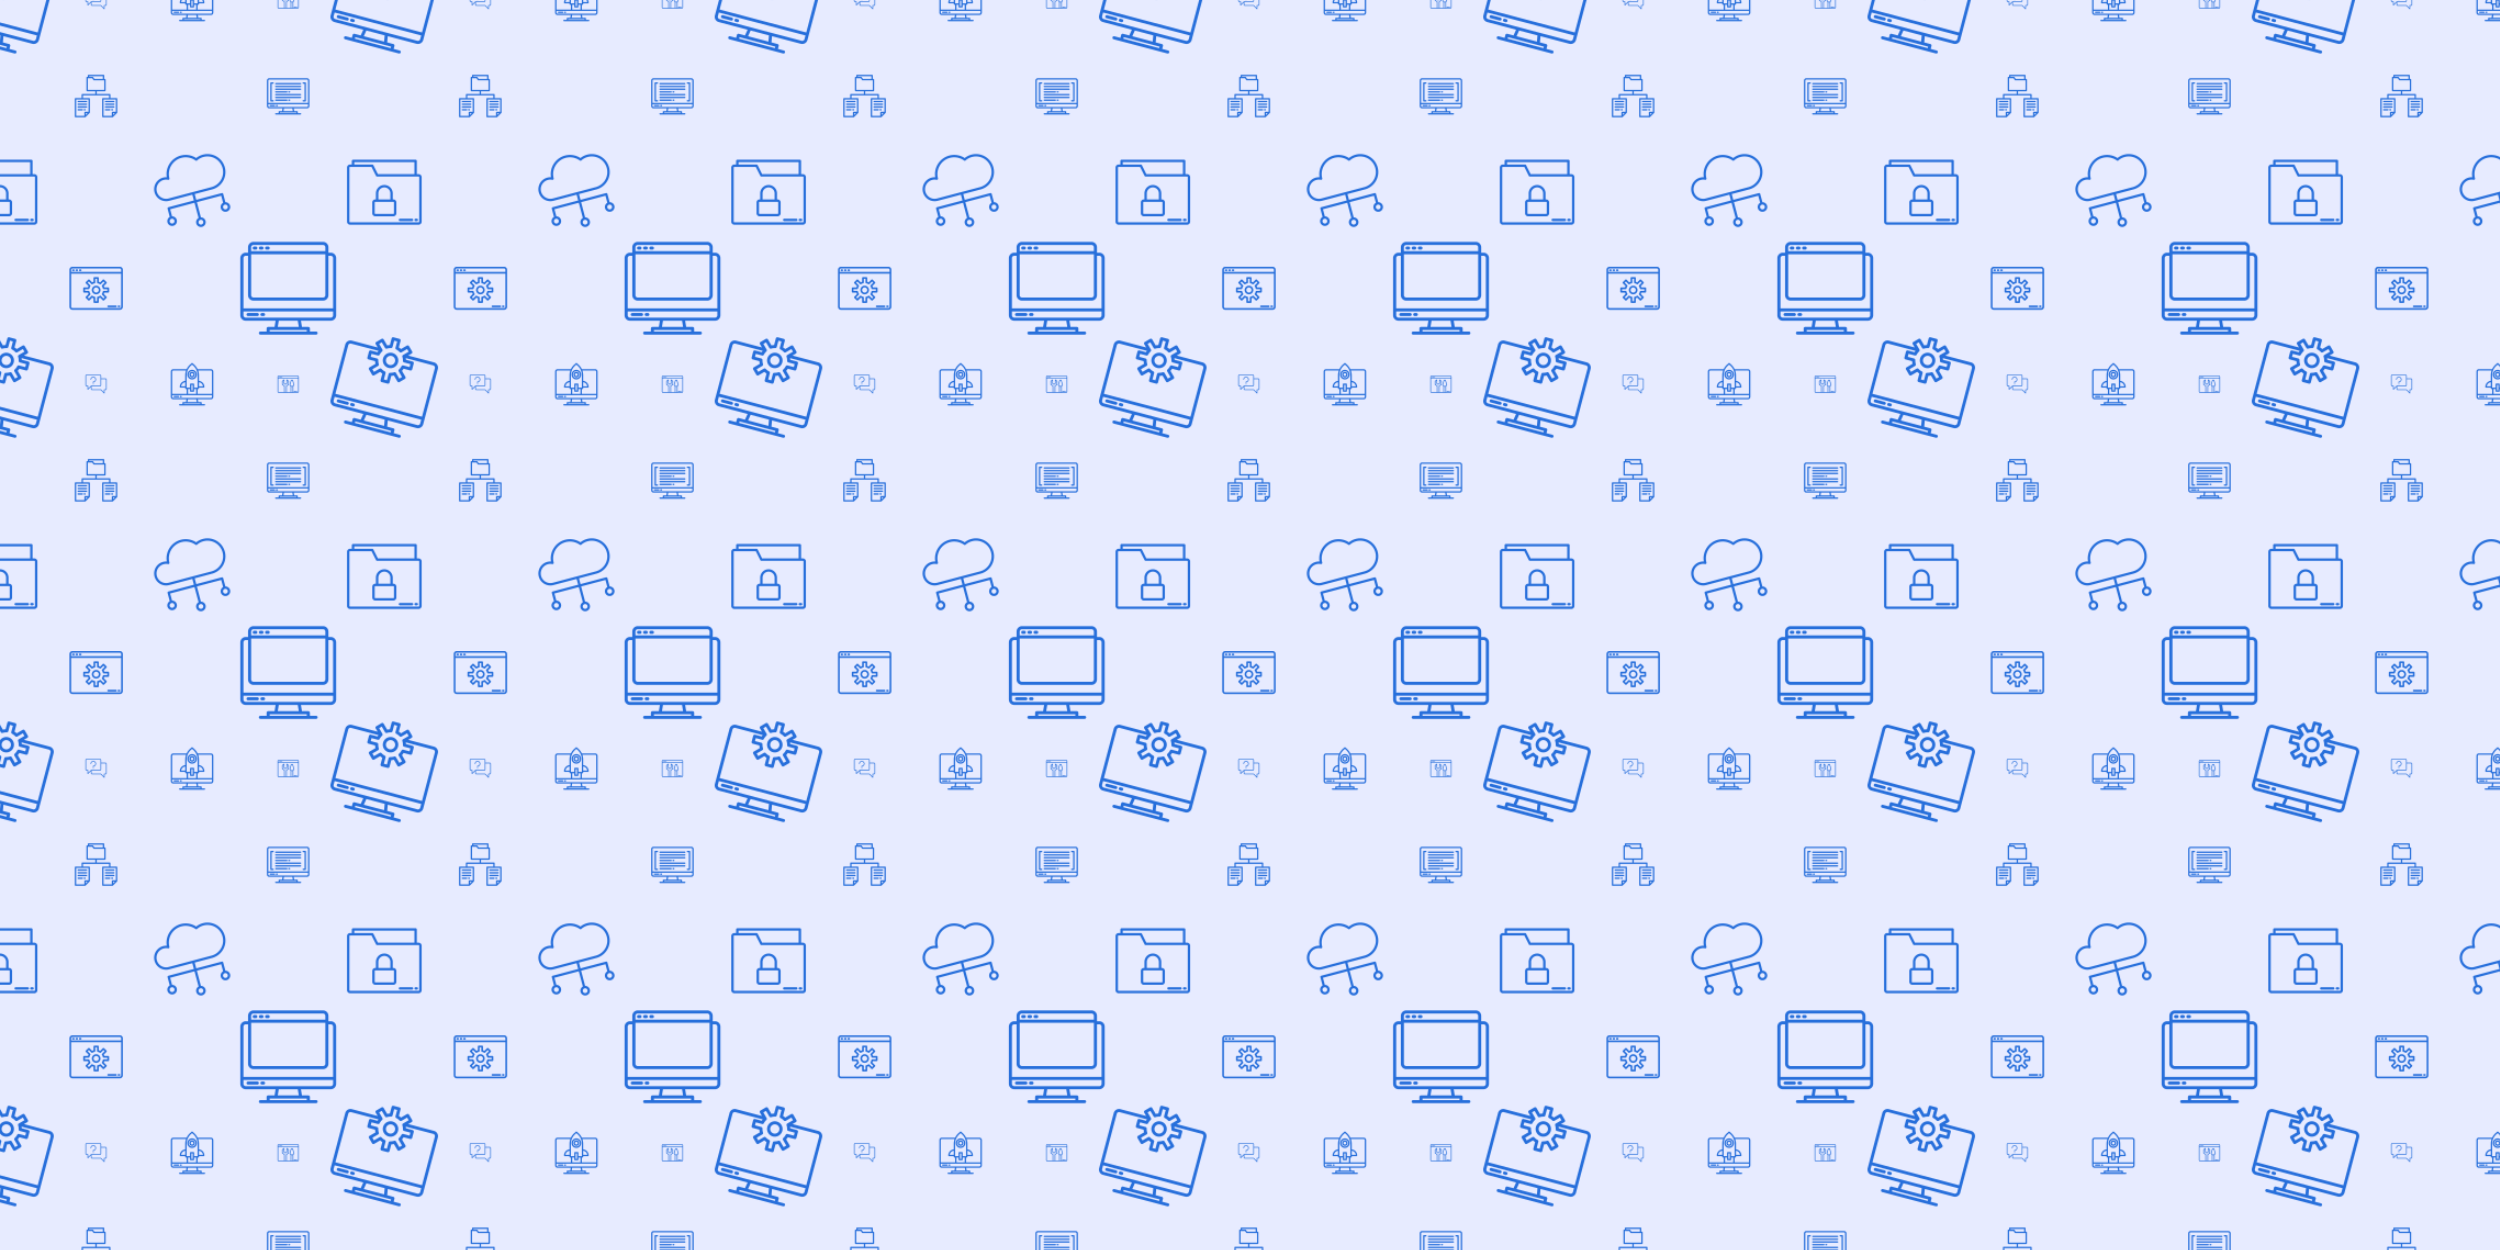 <svg x="0" y="0" width="2160" height="1080" viewBox="0 0 2277.108 1138.554" xmlns="http://www.w3.org/2000/svg" xmlns:xlink="http://www.w3.org/1999/xlink" xmlns:fi="http://pattern.flaticon.com/"><rect x="0px" y="0px" width="100%" height="100%" opacity="1" fill="#e7ebff"/><defs><g transform="matrix(0.17 0.045 -0.045 0.17 317.974 295.044)" id="L1_110"><path d="M256,168a40,40,0,1,0-40-40A40.045,40.045,0,0,0,256,168Zm0-64a24,24,0,1,1-24,24A24.028,24.028,0,0,1,256,104Z" fill="#276fdb"/><path d="M476,80H337.94l14.23-14.23a8,8,0,0,0,0-11.31L329.54,31.83a8,8,0,0,0-11.31,0L292.99,57.07A78.673,78.673,0,0,0,280,51.69V16a8,8,0,0,0-8-8H240a8,8,0,0,0-8,8V51.69a78.673,78.673,0,0,0-12.99,5.38L193.77,31.83a8,8,0,0,0-11.31,0L159.83,54.46a8,8,0,0,0,0,11.31L174.06,80H36A28.031,28.031,0,0,0,8,108V404a28.031,28.031,0,0,0,28,28H190.56l-5.34,32H152a8,8,0,0,0-8,8v16H112a8,8,0,0,0,0,16H400a8,8,0,0,0,0-16H368V472a8,8,0,0,0-8-8H326.78l-5.34-32H476a28.031,28.031,0,0,0,28-28V108A28.031,28.031,0,0,0,476,80ZM188.12,48.8l23.9,23.91a8.016,8.016,0,0,0,9.93,1.11,63.469,63.469,0,0,1,19.82-8.21,8.01,8.01,0,0,0,6.23-7.8V24h16V57.81a8.01,8.01,0,0,0,6.23,7.8,63.469,63.469,0,0,1,19.82,8.21,8.018,8.018,0,0,0,9.93-1.11l23.9-23.91L335.2,60.12l-23.91,23.9a8.018,8.018,0,0,0-1.11,9.93,63.469,63.469,0,0,1,8.21,19.82,8.01,8.01,0,0,0,7.8,6.23H360v16H326.19a8.01,8.01,0,0,0-7.8,6.23,63.469,63.469,0,0,1-8.21,19.82,8.018,8.018,0,0,0,1.11,9.93l23.91,23.9L323.88,207.2l-23.9-23.91a8,8,0,0,0-9.93-1.11,63.469,63.469,0,0,1-19.82,8.21,8.01,8.01,0,0,0-6.23,7.8V232H248V198.19a8.01,8.01,0,0,0-6.23-7.8,63.469,63.469,0,0,1-19.82-8.21,8,8,0,0,0-9.93,1.11l-23.9,23.91L176.8,195.88l23.91-23.9a8.018,8.018,0,0,0,1.11-9.93,63.469,63.469,0,0,1-8.21-19.82,8.01,8.01,0,0,0-7.8-6.23H152V120h33.81a8.01,8.01,0,0,0,7.8-6.23,63.469,63.469,0,0,1,8.21-19.82,8.018,8.018,0,0,0-1.11-9.93L176.8,60.12ZM352,480v8H160v-8ZM201.44,464l5.34-32h98.44l5.34,32ZM488,404a12.01,12.01,0,0,1-12,12H36a12.01,12.01,0,0,1-12-12V384H488Zm0-36H24V108A12.01,12.01,0,0,1,36,96H182.7a78.577,78.577,0,0,0-3.01,8H144a8,8,0,0,0-8,8v32a8,8,0,0,0,8,8h35.69a78.673,78.673,0,0,0,5.38,12.99l-25.24,25.24a8,8,0,0,0,0,11.31l22.63,22.63a8,8,0,0,0,11.31,0l25.24-25.24A78.673,78.673,0,0,0,232,204.31V240a8,8,0,0,0,8,8h32a8,8,0,0,0,8-8V204.31a78.673,78.673,0,0,0,12.99-5.38l25.24,25.24a8,8,0,0,0,11.31,0l22.63-22.63a8,8,0,0,0,0-11.31l-25.24-25.24A78.673,78.673,0,0,0,332.31,152H368a8,8,0,0,0,8-8V112a8,8,0,0,0-8-8H332.31a78.577,78.577,0,0,0-3.01-8H476a12.01,12.01,0,0,1,12,12Z" fill="#276fdb"/><path d="M96,392H48a8,8,0,0,0,0,16H96a8,8,0,0,0,0-16Z" fill="#276fdb"/><path d="M128,392h-8a8,8,0,0,0,0,16h8a8,8,0,0,0,0-16Z" fill="#276fdb"/></g><g transform="matrix(0.039 0 0 0.039 77.5 340)" id="L1_111"><path d="m476 120h-100v-60a28.031 28.031 0 0 0 -28-28h-312a28.031 28.031 0 0 0 -28 28v216a28.031 28.031 0 0 0 28 28h20v72a8 8 0 0 0 13.66 5.66l66.34-66.35v48.69a28.031 28.031 0 0 0 28 28h200.69l77.65 77.66a8 8 0 0 0 13.66-5.66v-72h20a28.031 28.031 0 0 0 28-28v-216a28.031 28.031 0 0 0 -28-28zm-332 168a8.008 8.008 0 0 0 -5.66 2.34l-66.34 66.35v-60.69a8 8 0 0 0 -8-8h-28a12.01 12.01 0 0 1 -12-12v-216a12.01 12.01 0 0 1 12-12h312a12.01 12.01 0 0 1 12 12v216a12.01 12.01 0 0 1 -12 12zm344 76a12.01 12.01 0 0 1 -12 12h-28a8 8 0 0 0 -8 8v60.69l-66.34-66.35a8.008 8.008 0 0 0 -5.66-2.34h-204a12.01 12.01 0 0 1 -12-12v-60h196a28.031 28.031 0 0 0 28-28v-140h100a12.01 12.01 0 0 1 12 12z" fill="#276fdb"/><path d="m136 152a8 8 0 0 0 8-8 48 48 0 1 1 48 48 8 8 0 0 0 -8 8v24a8 8 0 0 0 16 0v-16.5a64 64 0 1 0 -72-63.5 8 8 0 0 0 8 8z" fill="#276fdb"/><path d="m192 240a8 8 0 0 0 -8 8v8a8 8 0 0 0 16 0v-8a8 8 0 0 0 -8-8z" fill="#276fdb"/></g><g transform="matrix(0.078 0 0 0.078 155 330)" id="L1_112"><path d="M476,80H319.84a168.14,168.14,0,0,0-40.22-53.71l-18.3-16.27a8.023,8.023,0,0,0-10.64,0L232.39,26.29A168.025,168.025,0,0,0,192.16,80H36A28.031,28.031,0,0,0,8,108V404a28.031,28.031,0,0,0,28,28H190.56l-5.34,32H152a8,8,0,0,0-8,8v16H112a8,8,0,0,0,0,16H400a8,8,0,0,0,0-16H368V472a8,8,0,0,0-8-8H326.78l-5.34-32H476a28.031,28.031,0,0,0,28-28V108A28.031,28.031,0,0,0,476,80ZM192,151.85a152.066,152.066,0,0,1,51.02-113.6L256,26.7l12.99,11.55A152.092,152.092,0,0,1,320,151.85V296H280V256a8,8,0,0,0-8-8H240a8,8,0,0,0-8,8v40H192ZM240,344h32a8,8,0,0,0,8-8V312h24v56H208V312h24v24A8,8,0,0,0,240,344Zm8-16V264h16v64ZM24,108A12.01,12.01,0,0,1,36,96H185.58A167.749,167.749,0,0,0,176,151.85v64.61A72.083,72.083,0,0,0,112,288a8,8,0,0,0,8,8h56v8a8,8,0,0,0,8,8h8v56H24ZM176,232.57V280H128.57A56.132,56.132,0,0,1,176,232.57ZM352,480v8H160v-8ZM201.44,464l5.34-32h98.44l5.34,32ZM488,404a12.01,12.01,0,0,1-12,12H36a12.01,12.01,0,0,1-12-12V384H488Zm0-36H320V312h8a8,8,0,0,0,8-8v-8h56a8,8,0,0,0,8-8,72.083,72.083,0,0,0-64-71.54V151.85A167.749,167.749,0,0,0,326.42,96H476a12.01,12.01,0,0,1,12,12ZM336,280V232.57A56.132,56.132,0,0,1,383.43,280Z" fill="#276fdb"/><path d="M96,392H48a8,8,0,0,0,0,16H96a8,8,0,0,0,0-16Z" fill="#276fdb"/><path d="M128,392h-8a8,8,0,0,0,0,16h8a8,8,0,0,0,0-16Z" fill="#276fdb"/><path d="M256,200a56,56,0,1,0-56-56A56.064,56.064,0,0,0,256,200Zm0-96a40,40,0,1,1-40,40A40.045,40.045,0,0,1,256,104Z" fill="#276fdb"/><path d="M256,176a32,32,0,1,0-32-32A32.036,32.036,0,0,0,256,176Zm0-48a16,16,0,1,1-16,16A16.019,16.019,0,0,1,256,128Z" fill="#276fdb"/></g><g transform="matrix(0.078 0 0 0.078 242.5 67.5)" id="L1_113"><path d="m476 48h-440a28.031 28.031 0 0 0 -28 28v296a28.031 28.031 0 0 0 28 28h154.56l-5.34 32h-33.22a8 8 0 0 0 -8 8v16h-32a8 8 0 0 0 0 16h288a8 8 0 0 0 0-16h-32v-16a8 8 0 0 0 -8-8h-33.22l-5.34-32h154.56a28.031 28.031 0 0 0 28-28v-296a28.031 28.031 0 0 0 -28-28zm-124 400v8h-192v-8zm-150.56-16 5.34-32h98.44l5.34 32zm286.56-60a12.01 12.01 0 0 1 -12 12h-440a12.01 12.01 0 0 1 -12-12v-20h464zm0-36h-464v-260a12.01 12.01 0 0 1 12-12h440a12.01 12.01 0 0 1 12 12z" fill="#276fdb"/><path d="m96 360h-48a8 8 0 0 0 0 16h48a8 8 0 0 0 0-16z" fill="#276fdb"/><path d="m128 360h-8a8 8 0 0 0 0 16h8a8 8 0 0 0 0-16z" fill="#276fdb"/><path d="m432 304a8 8 0 0 0 0 16h24a8 8 0 0 0 8-8v-208a8 8 0 0 0 -8-8h-24a8 8 0 0 0 0 16h16v192z" fill="#276fdb"/><path d="m56 320h24a8 8 0 0 0 0-16h-16v-192h16a8 8 0 0 0 0-16h-24a8 8 0 0 0 -8 8v208a8 8 0 0 0 8 8z" fill="#276fdb"/><path d="m112 120h288a8 8 0 0 0 0-16h-288a8 8 0 0 0 0 16z" fill="#276fdb"/><path d="m112 152h288a8 8 0 0 0 0-16h-288a8 8 0 0 0 0 16z" fill="#276fdb"/><path d="m112 184h288a8 8 0 0 0 0-16h-288a8 8 0 0 0 0 16z" fill="#276fdb"/><path d="m112 216h128a8 8 0 0 0 0-16h-128a8 8 0 0 0 0 16z" fill="#276fdb"/><path d="m264 200a8 8 0 0 0 0 16h8a8 8 0 0 0 0-16z" fill="#276fdb"/><path d="m112 248h288a8 8 0 0 0 0-16h-288a8 8 0 0 0 0 16z" fill="#276fdb"/><path d="m112 280h288a8 8 0 0 0 0-16h-288a8 8 0 0 0 0 16z" fill="#276fdb"/><path d="m112 312h128a8 8 0 0 0 0-16h-128a8 8 0 0 0 0 16z" fill="#276fdb"/><path d="m272 296h-8a8 8 0 0 0 0 16h8a8 8 0 0 0 0-16z" fill="#276fdb"/></g><g transform="matrix(0.137 0 0 0.137 315 140)" id="L1_114"><path d="m484 136h-12v-88a8 8 0 0 0 -8-8h-416a8 8 0 0 0 -8 8v24h-12a20.02 20.02 0 0 0 -20 20v360a20.02 20.02 0 0 0 20 20h456a20.02 20.02 0 0 0 20-20v-296a20.02 20.02 0 0 0 -20-20zm-428-80h400v80h-243.06l-29.78-59.58a8.011 8.011 0 0 0 -7.16-4.42h-120zm432 396a4 4 0 0 1 -4 4h-456a4 4 0 0 1 -4-4v-360a4 4 0 0 1 4-4h143.06l29.78 59.58a8.011 8.011 0 0 0 7.16 4.42h276a4 4 0 0 1 4 4z" fill="#276fdb"/><path d="m316 304h-4v-40a56 56 0 0 0 -112 0v40h-4a20.02 20.02 0 0 0 -20 20v72a20.02 20.02 0 0 0 20 20h120a20.02 20.02 0 0 0 20-20v-72a20.02 20.02 0 0 0 -20-20zm-100-40a40 40 0 0 1 80 0v40h-80zm104 132a4 4 0 0 1 -4 4h-120a4 4 0 0 1 -4-4v-72a4 4 0 0 1 4-4h120a4 4 0 0 1 4 4z" fill="#276fdb"/><path d="m440 432h-80a8 8 0 0 0 0 16h80a8 8 0 0 0 0-16z" fill="#276fdb"/><path d="m472 432h-8a8 8 0 0 0 0 16h8a8 8 0 0 0 0-16z" fill="#276fdb"/></g><path d="M448,385.01V328a8,8,0,0,0-8-8H264V280H384a120,120,0,0,0,0-240,120.523,120.523,0,0,0-48.86,10.37A127.541,127.541,0,0,0,240,8C173.62,8,118.73,58.98,112.58,123.84A80.021,80.021,0,1,0,88,280H248v40H72a8,8,0,0,0-8,8v57.01a32,32,0,1,0,16,0V336H248V440a8.258,8.258,0,0,0,.07,1,32,32,0,1,0,15.86,0,8.258,8.258,0,0,0,.07-1V336H432v49.01a32,32,0,1,0,16,0ZM88,416a16,16,0,1,1-16-16A16.021,16.021,0,0,1,88,416Zm184,56a16,16,0,1,1-16-16A16.021,16.021,0,0,1,272,472ZM88,264a64,64,0,1,1,28.44-121.34,8,8,0,0,0,11.57-7.13C128.25,74.03,178.49,24,240,24a111.627,111.627,0,0,1,86.85,41.29,8,8,0,0,0,9.84,2.06A102.911,102.911,0,0,1,384,56a104,104,0,1,1,0,208ZM440,432a16,16,0,1,1,16-16A16.021,16.021,0,0,1,440,432Z" transform="matrix(0.132 -0.035 0.035 0.132 132.692 149.026)" id="L1_115" fill="#276fdb"/><g transform="matrix(0.098 0 0 0.098 62.5 237.5)" id="L1_116"><path d="M476,56H36A28.031,28.031,0,0,0,8,84V428a28.031,28.031,0,0,0,28,28H476a28.031,28.031,0,0,0,28-28V84A28.031,28.031,0,0,0,476,56Zm12,372a12.01,12.01,0,0,1-12,12H36a12.01,12.01,0,0,1-12-12V120H488Zm0-324H24V84A12.01,12.01,0,0,1,36,72H476a12.01,12.01,0,0,1,12,12Z" fill="#276fdb"/><path d="M40,96h8a8,8,0,0,0,0-16H40a8,8,0,0,0,0,16Z" fill="#276fdb"/><path d="M72,96h8a8,8,0,0,0,0-16H72a8,8,0,0,0,0,16Z" fill="#276fdb"/><path d="M104,96h8a8,8,0,0,0,0-16h-8a8,8,0,0,0,0,16Z" fill="#276fdb"/><path d="M440,416H368a8,8,0,0,0,0,16h72a8,8,0,0,0,0-16Z" fill="#276fdb"/><path d="M472,416h-8a8,8,0,0,0,0,16h8a8,8,0,0,0,0-16Z" fill="#276fdb"/><path d="M368,248H332.31a78.673,78.673,0,0,0-5.38-12.99l25.24-25.24a8,8,0,0,0,0-11.31l-22.63-22.63a8,8,0,0,0-11.31,0l-25.24,25.24A78.673,78.673,0,0,0,280,195.69V160a8,8,0,0,0-8-8H240a8,8,0,0,0-8,8v35.69a78.673,78.673,0,0,0-12.99,5.38l-25.24-25.24a8,8,0,0,0-11.31,0l-22.63,22.63a8,8,0,0,0,0,11.31l25.24,25.24A78.673,78.673,0,0,0,179.69,248H144a8,8,0,0,0-8,8v32a8,8,0,0,0,8,8h35.69a78.673,78.673,0,0,0,5.38,12.99l-25.24,25.24a8,8,0,0,0,0,11.31l22.63,22.63a8,8,0,0,0,11.31,0l25.24-25.24A78.673,78.673,0,0,0,232,348.31V384a8,8,0,0,0,8,8h32a8,8,0,0,0,8-8V348.31a78.673,78.673,0,0,0,12.99-5.38l25.24,25.24a8,8,0,0,0,11.31,0l22.63-22.63a8,8,0,0,0,0-11.31l-25.24-25.24A78.673,78.673,0,0,0,332.31,296H368a8,8,0,0,0,8-8V256A8,8,0,0,0,368,248Zm-8,32H326.19a8.01,8.01,0,0,0-7.8,6.23,63.469,63.469,0,0,1-8.21,19.82,8.018,8.018,0,0,0,1.11,9.93l23.91,23.9L323.88,351.2l-23.9-23.91a8,8,0,0,0-9.93-1.11,63.469,63.469,0,0,1-19.82,8.21,8.01,8.01,0,0,0-6.23,7.8V376H248V342.19a8.01,8.01,0,0,0-6.23-7.8,63.469,63.469,0,0,1-19.82-8.21,8,8,0,0,0-9.93,1.11l-23.9,23.91L176.8,339.88l23.91-23.9a8.018,8.018,0,0,0,1.11-9.93,63.469,63.469,0,0,1-8.21-19.82,8.01,8.01,0,0,0-7.8-6.23H152V264h33.81a8.01,8.01,0,0,0,7.8-6.23,63.469,63.469,0,0,1,8.21-19.82,8.018,8.018,0,0,0-1.11-9.93l-23.91-23.9,11.32-11.32,23.9,23.91a8.016,8.016,0,0,0,9.93,1.11,63.469,63.469,0,0,1,19.82-8.21,8.01,8.01,0,0,0,6.23-7.8V168h16v33.81a8.01,8.01,0,0,0,6.23,7.8,63.469,63.469,0,0,1,19.82,8.21,8.016,8.016,0,0,0,9.93-1.11l23.9-23.91,11.32,11.32-23.91,23.9a8.018,8.018,0,0,0-1.11,9.93,63.469,63.469,0,0,1,8.21,19.82,8.01,8.01,0,0,0,7.8,6.23H360Z" fill="#276fdb"/><path d="M256,232a40,40,0,1,0,40,40A40.045,40.045,0,0,0,256,232Zm0,64a24,24,0,1,1,24-24A24.028,24.028,0,0,1,256,296Z" fill="#276fdb"/></g><g transform="matrix(0.176 0 0 0.176 217.5 217.5)" id="L1_117"><path d="m476 72h-12v-28a28.031 28.031 0 0 0 -28-28h-360a28.031 28.031 0 0 0 -28 28v28h-12a28.031 28.031 0 0 0 -28 28v296a28.031 28.031 0 0 0 28 28h154.56l-5.34 32h-33.22a8 8 0 0 0 -8 8v16h-32a8 8 0 0 0 0 16h288a8 8 0 0 0 0-16h-32v-16a8 8 0 0 0 -8-8h-33.22l-5.34-32h154.56a28.031 28.031 0 0 0 28-28v-296a28.031 28.031 0 0 0 -28-28zm-412-28a12.01 12.01 0 0 1 12-12h360a12.01 12.01 0 0 1 12 12v20h-384zm0 36h384v212a12.01 12.01 0 0 1 -12 12h-360a12.01 12.01 0 0 1 -12-12zm288 392v8h-192v-8zm-150.56-16 5.34-32h98.44l5.34 32zm286.56-60a12.01 12.01 0 0 1 -12 12h-440a12.01 12.01 0 0 1 -12-12v-20h464zm0-36h-464v-260a12.01 12.01 0 0 1 12-12h12v204a28.031 28.031 0 0 0 28 28h360a28.031 28.031 0 0 0 28-28v-204h12a12.01 12.01 0 0 1 12 12z" fill="#276fdb"/><path d="m96 384h-48a8 8 0 0 0 0 16h48a8 8 0 0 0 0-16z" fill="#276fdb"/><path d="m128 384h-8a8 8 0 0 0 0 16h8a8 8 0 0 0 0-16z" fill="#276fdb"/><path d="m80 56h8a8 8 0 0 0 0-16h-8a8 8 0 0 0 0 16z" fill="#276fdb"/><path d="m112 56h8a8 8 0 0 0 0-16h-8a8 8 0 0 0 0 16z" fill="#276fdb"/><path d="m144 56h8a8 8 0 0 0 0-16h-8a8 8 0 0 0 0 16z" fill="#276fdb"/></g><g transform="matrix(0.039 0 0 0.039 252.5 340)" id="L1_118"><path d="M476,56H36A28.031,28.031,0,0,0,8,84V428a28.031,28.031,0,0,0,28,28H476a28.031,28.031,0,0,0,28-28V84A28.031,28.031,0,0,0,476,56ZM211.56,289.34A8.033,8.033,0,0,0,208,296V440H176V296a8.033,8.033,0,0,0-3.56-6.66L128,259.72V187.85l24-19.2v70.57a8.006,8.006,0,0,0,3.61,6.69l32,21a8,8,0,0,0,8.78,0l32-21a8.006,8.006,0,0,0,3.61-6.69V168.65l24,19.2v71.87ZM360,440H328V312h32Zm4-144H324l-19.22-25.62L334.03,168h19.94l29.25,102.38ZM488,428a12.01,12.01,0,0,1-12,12H376V306.67l22.4-29.87a8,8,0,0,0,1.29-7l-32-112A8,8,0,0,0,360,152H328a8,8,0,0,0-7.69,5.8l-32,112a8,8,0,0,0,1.29,7L312,306.67V440H224V300.28l44.44-29.62A8.033,8.033,0,0,0,272,264V184a8,8,0,0,0-3-6.25l-40-32A8,8,0,0,0,216,152v82.9l-24,15.75L168,234.9V152a8,8,0,0,0-13-6.25l-40,32a8,8,0,0,0-3,6.25v80a8.033,8.033,0,0,0,3.56,6.66L160,300.28V440H36a12.01,12.01,0,0,1-12-12V120H488Zm0-324H24V84A12.01,12.01,0,0,1,36,72H476a12.01,12.01,0,0,1,12,12Z" fill="#276fdb"/><path d="M40,96h8a8,8,0,0,0,0-16H40a8,8,0,0,0,0,16Z" fill="#276fdb"/><path d="M72,96h8a8,8,0,0,0,0-16H72a8,8,0,0,0,0,16Z" fill="#276fdb"/><path d="M104,96h8a8,8,0,0,0,0-16h-8a8,8,0,0,0,0,16Z" fill="#276fdb"/><path d="M440,416H392a8,8,0,0,0,0,16h48a8,8,0,0,0,0-16Z" fill="#276fdb"/><path d="M472,416h-8a8,8,0,0,0,0,16h8a8,8,0,0,0,0-16Z" fill="#276fdb"/></g><g transform="matrix(0.078 0 0 0.078 67.5 67.5)" id="L1_119"><path d="M40,320a8,8,0,0,0,8,8h96a8,8,0,0,0,0-16H48A8,8,0,0,0,40,320Z" fill="#276fdb"/><path d="M144,344H48a8,8,0,0,0,0,16h96a8,8,0,0,0,0-16Z" fill="#276fdb"/><path d="M144,376H48a8,8,0,0,0,0,16h96a8,8,0,0,0,0-16Z" fill="#276fdb"/><path d="M96,408H48a8,8,0,0,0,0,16H96a8,8,0,0,0,0-16Z" fill="#276fdb"/><path d="M128,408h-8a8,8,0,0,0,0,16h8a8,8,0,0,0,0-16Z" fill="#276fdb"/><path d="M496,280H424V240a8,8,0,0,0-8-8H264V200h96a8,8,0,0,0,8-8V64a8,8,0,0,0-8-8h-8V16a8,8,0,0,0-8-8H168a8,8,0,0,0-8,8V32h-8a8,8,0,0,0-8,8V192a8,8,0,0,0,8,8h96v32H96a8,8,0,0,0-8,8v40H16a8,8,0,0,0-8,8V496a8,8,0,0,0,8,8H128a8.008,8.008,0,0,0,5.66-2.34l48-48A8.008,8.008,0,0,0,184,448V288a8,8,0,0,0-8-8H104V248H408v32H336a8,8,0,0,0-8,8V496a8,8,0,0,0,8,8H448a8.008,8.008,0,0,0,5.66-2.34l48-48A8.008,8.008,0,0,0,504,448V288A8,8,0,0,0,496,280ZM136,476.69V456h20.69ZM168,296V440H128a8,8,0,0,0-8,8v40H24V296Zm8-272H336V56H236.28L222.66,35.56A8.033,8.033,0,0,0,216,32H176ZM160,184V48h51.72l13.62,20.44A8.033,8.033,0,0,0,232,72H352V184ZM456,476.69V456h20.69ZM488,440H448a8,8,0,0,0-8,8v40H344V296H488Z" fill="#276fdb"/><path d="M368,328h96a8,8,0,0,0,0-16H368a8,8,0,0,0,0,16Z" fill="#276fdb"/><path d="M368,360h96a8,8,0,0,0,0-16H368a8,8,0,0,0,0,16Z" fill="#276fdb"/><path d="M368,392h96a8,8,0,0,0,0-16H368a8,8,0,0,0,0,16Z" fill="#276fdb"/><path d="M416,408H368a8,8,0,0,0,0,16h48a8,8,0,0,0,0-16Z" fill="#276fdb"/><path d="M440,424h8a8,8,0,0,0,0-16h-8a8,8,0,0,0,0,16Z" fill="#276fdb"/></g></defs><g fi:class="KUsePattern"><pattern id="pattern_L1_110" width="350" height="350" patternUnits="userSpaceOnUse"><use xlink:href="#L1_110" x="-350" y="-350"/><use xlink:href="#L1_110" x="0" y="-350"/><use xlink:href="#L1_110" x="350" y="-350"/><use xlink:href="#L1_110" x="-350" y="0"/><use xlink:href="#L1_110" x="0" y="0"/><use xlink:href="#L1_110" x="350" y="0"/><use xlink:href="#L1_110" x="-350" y="350"/><use xlink:href="#L1_110" x="0" y="350"/><use xlink:href="#L1_110" x="350" y="350"/></pattern><rect x="0" y="0" width="100%" height="100%" fill="url(#pattern_L1_110)"/></g><g fi:class="KUsePattern"><pattern id="pattern_L1_111" width="350" height="350" patternUnits="userSpaceOnUse"><use xlink:href="#L1_111" x="-350" y="-350"/><use xlink:href="#L1_111" x="0" y="-350"/><use xlink:href="#L1_111" x="350" y="-350"/><use xlink:href="#L1_111" x="-350" y="0"/><use xlink:href="#L1_111" x="0" y="0"/><use xlink:href="#L1_111" x="350" y="0"/><use xlink:href="#L1_111" x="-350" y="350"/><use xlink:href="#L1_111" x="0" y="350"/><use xlink:href="#L1_111" x="350" y="350"/></pattern><rect x="0" y="0" width="100%" height="100%" fill="url(#pattern_L1_111)"/></g><g fi:class="KUsePattern"><pattern id="pattern_L1_112" width="350" height="350" patternUnits="userSpaceOnUse"><use xlink:href="#L1_112" x="-350" y="-350"/><use xlink:href="#L1_112" x="0" y="-350"/><use xlink:href="#L1_112" x="350" y="-350"/><use xlink:href="#L1_112" x="-350" y="0"/><use xlink:href="#L1_112" x="0" y="0"/><use xlink:href="#L1_112" x="350" y="0"/><use xlink:href="#L1_112" x="-350" y="350"/><use xlink:href="#L1_112" x="0" y="350"/><use xlink:href="#L1_112" x="350" y="350"/></pattern><rect x="0" y="0" width="100%" height="100%" fill="url(#pattern_L1_112)"/></g><g fi:class="KUsePattern"><pattern id="pattern_L1_113" width="350" height="350" patternUnits="userSpaceOnUse"><use xlink:href="#L1_113" x="-350" y="-350"/><use xlink:href="#L1_113" x="0" y="-350"/><use xlink:href="#L1_113" x="350" y="-350"/><use xlink:href="#L1_113" x="-350" y="0"/><use xlink:href="#L1_113" x="0" y="0"/><use xlink:href="#L1_113" x="350" y="0"/><use xlink:href="#L1_113" x="-350" y="350"/><use xlink:href="#L1_113" x="0" y="350"/><use xlink:href="#L1_113" x="350" y="350"/></pattern><rect x="0" y="0" width="100%" height="100%" fill="url(#pattern_L1_113)"/></g><g fi:class="KUsePattern"><pattern id="pattern_L1_114" width="350" height="350" patternUnits="userSpaceOnUse"><use xlink:href="#L1_114" x="-350" y="-350"/><use xlink:href="#L1_114" x="0" y="-350"/><use xlink:href="#L1_114" x="350" y="-350"/><use xlink:href="#L1_114" x="-350" y="0"/><use xlink:href="#L1_114" x="0" y="0"/><use xlink:href="#L1_114" x="350" y="0"/><use xlink:href="#L1_114" x="-350" y="350"/><use xlink:href="#L1_114" x="0" y="350"/><use xlink:href="#L1_114" x="350" y="350"/></pattern><rect x="0" y="0" width="100%" height="100%" fill="url(#pattern_L1_114)"/></g><g fi:class="KUsePattern"><pattern id="pattern_L1_115" width="350" height="350" patternUnits="userSpaceOnUse"><use xlink:href="#L1_115" x="-350" y="-350"/><use xlink:href="#L1_115" x="0" y="-350"/><use xlink:href="#L1_115" x="350" y="-350"/><use xlink:href="#L1_115" x="-350" y="0"/><use xlink:href="#L1_115" x="0" y="0"/><use xlink:href="#L1_115" x="350" y="0"/><use xlink:href="#L1_115" x="-350" y="350"/><use xlink:href="#L1_115" x="0" y="350"/><use xlink:href="#L1_115" x="350" y="350"/></pattern><rect x="0" y="0" width="100%" height="100%" fill="url(#pattern_L1_115)"/></g><g fi:class="KUsePattern"><pattern id="pattern_L1_116" width="350" height="350" patternUnits="userSpaceOnUse"><use xlink:href="#L1_116" x="-350" y="-350"/><use xlink:href="#L1_116" x="0" y="-350"/><use xlink:href="#L1_116" x="350" y="-350"/><use xlink:href="#L1_116" x="-350" y="0"/><use xlink:href="#L1_116" x="0" y="0"/><use xlink:href="#L1_116" x="350" y="0"/><use xlink:href="#L1_116" x="-350" y="350"/><use xlink:href="#L1_116" x="0" y="350"/><use xlink:href="#L1_116" x="350" y="350"/></pattern><rect x="0" y="0" width="100%" height="100%" fill="url(#pattern_L1_116)"/></g><g fi:class="KUsePattern"><pattern id="pattern_L1_117" width="350" height="350" patternUnits="userSpaceOnUse"><use xlink:href="#L1_117" x="-350" y="-350"/><use xlink:href="#L1_117" x="0" y="-350"/><use xlink:href="#L1_117" x="350" y="-350"/><use xlink:href="#L1_117" x="-350" y="0"/><use xlink:href="#L1_117" x="0" y="0"/><use xlink:href="#L1_117" x="350" y="0"/><use xlink:href="#L1_117" x="-350" y="350"/><use xlink:href="#L1_117" x="0" y="350"/><use xlink:href="#L1_117" x="350" y="350"/></pattern><rect x="0" y="0" width="100%" height="100%" fill="url(#pattern_L1_117)"/></g><g fi:class="KUsePattern"><pattern id="pattern_L1_118" width="350" height="350" patternUnits="userSpaceOnUse"><use xlink:href="#L1_118" x="-350" y="-350"/><use xlink:href="#L1_118" x="0" y="-350"/><use xlink:href="#L1_118" x="350" y="-350"/><use xlink:href="#L1_118" x="-350" y="0"/><use xlink:href="#L1_118" x="0" y="0"/><use xlink:href="#L1_118" x="350" y="0"/><use xlink:href="#L1_118" x="-350" y="350"/><use xlink:href="#L1_118" x="0" y="350"/><use xlink:href="#L1_118" x="350" y="350"/></pattern><rect x="0" y="0" width="100%" height="100%" fill="url(#pattern_L1_118)"/></g><g fi:class="KUsePattern"><pattern id="pattern_L1_119" width="350" height="350" patternUnits="userSpaceOnUse"><use xlink:href="#L1_119" x="-350" y="-350"/><use xlink:href="#L1_119" x="0" y="-350"/><use xlink:href="#L1_119" x="350" y="-350"/><use xlink:href="#L1_119" x="-350" y="0"/><use xlink:href="#L1_119" x="0" y="0"/><use xlink:href="#L1_119" x="350" y="0"/><use xlink:href="#L1_119" x="-350" y="350"/><use xlink:href="#L1_119" x="0" y="350"/><use xlink:href="#L1_119" x="350" y="350"/></pattern><rect x="0" y="0" width="100%" height="100%" fill="url(#pattern_L1_119)"/></g></svg>